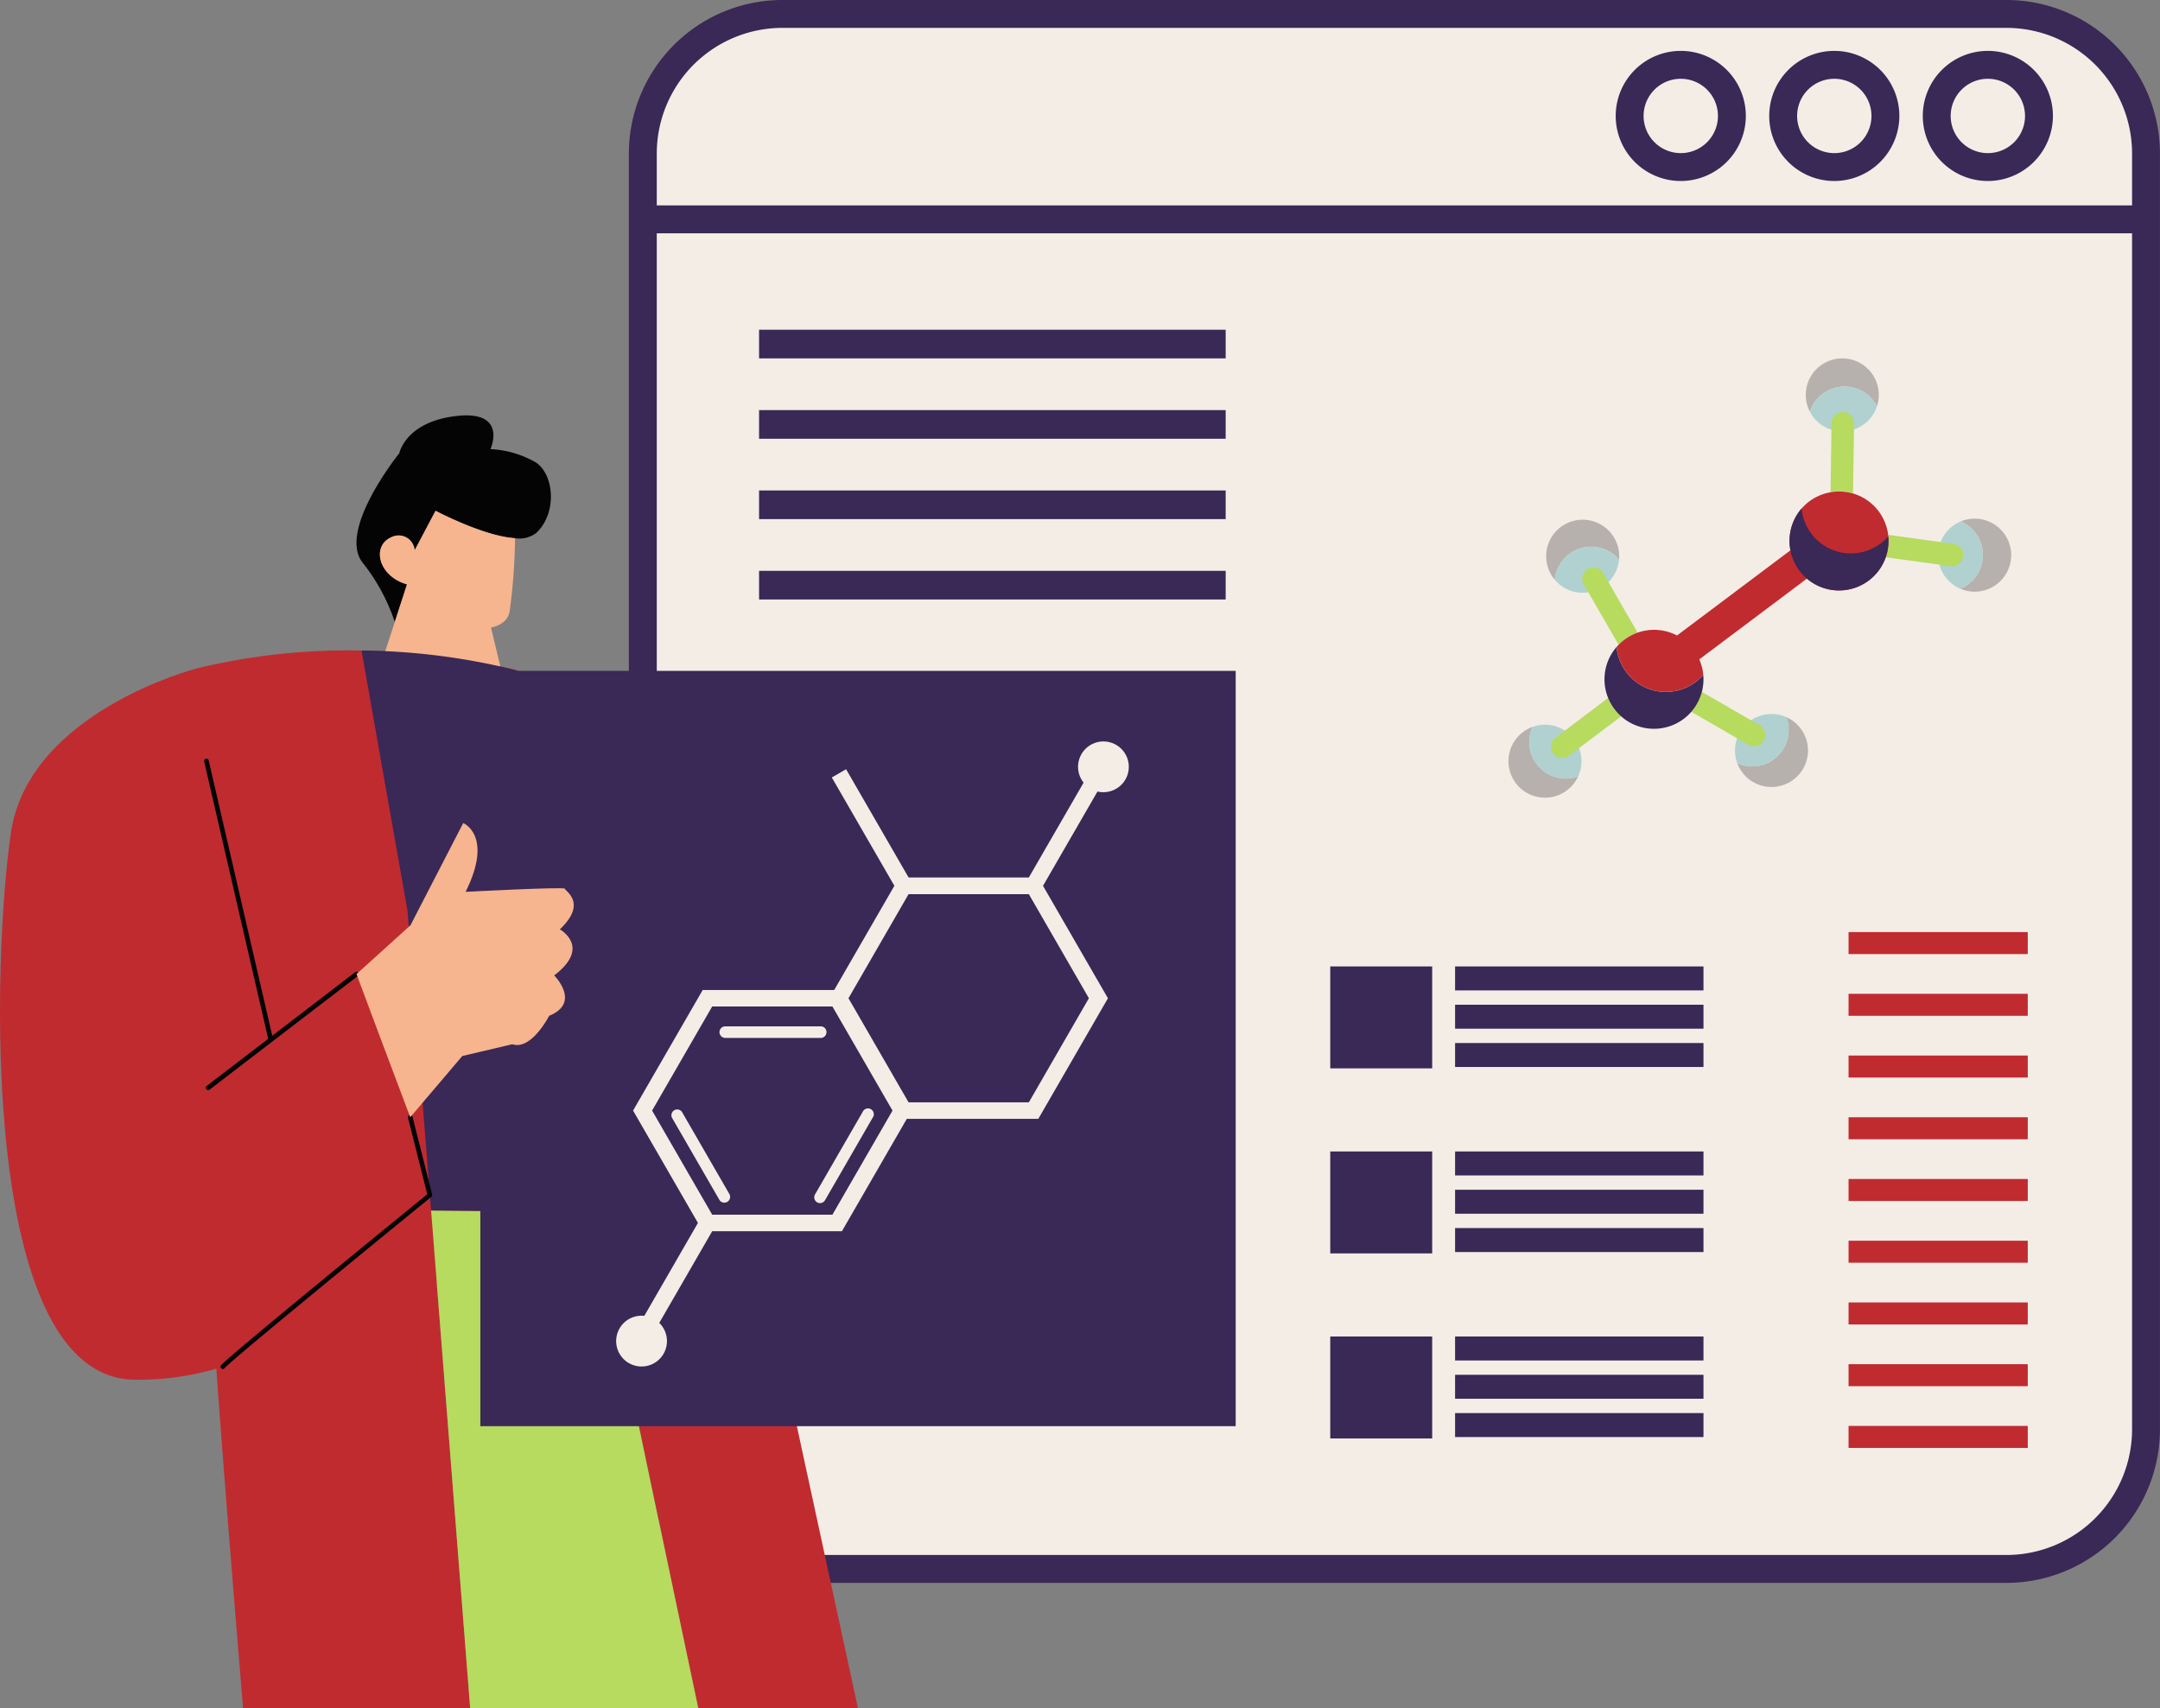 <svg id="Group_5060" data-name="Group 5060" xmlns="http://www.w3.org/2000/svg" xmlns:xlink="http://www.w3.org/1999/xlink" width="185.927" height="147.065" viewBox="0 0 185.927 147.065">
  <rect x="0" y="0" width="185.927" height="147.065" fill="#808080" stroke="none"/>
  <defs>
    <clipPath id="clip-path">
      <rect id="Rectangle_778" data-name="Rectangle 778" width="185.927" height="147.065" fill="none"/>
    </clipPath>
  </defs>
  <g id="Group_5059" data-name="Group 5059" clip-path="url(#clip-path)">
    <path id="Path_7541" data-name="Path 7541" d="M228.257,136.319H127.671a14.4,14.4,0,0,1-14.4-14.4V16.864a14.4,14.4,0,0,1,14.4-14.4H228.257a14.4,14.4,0,0,1,14.4,14.4V121.916a14.4,14.4,0,0,1-14.4,14.4" transform="translate(-57.935 -1.258)" fill="#f3ede6"/>
    <path id="Path_7542" data-name="Path 7542" d="M229.39,136.263H124.022a13.229,13.229,0,0,1-13.214-13.214V13.215A13.229,13.229,0,0,1,124.022,0H229.39A13.229,13.229,0,0,1,242.6,13.215V123.048a13.229,13.229,0,0,1-13.214,13.214M124.022,2.4A10.824,10.824,0,0,0,113.21,13.215V123.048a10.824,10.824,0,0,0,10.812,10.812H229.39A10.824,10.824,0,0,0,240.2,123.048V13.215A10.824,10.824,0,0,0,229.39,2.4Z" transform="translate(-56.677 -0.001)" fill="#3a2856"/>
    <rect id="Rectangle_751" data-name="Rectangle 751" width="129.382" height="2.402" transform="translate(54.966 17.682)" fill="#3a2856"/>
    <path id="Path_7543" data-name="Path 7543" d="M344.4,20.163a5.6,5.6,0,1,1,5.6-5.6,5.609,5.609,0,0,1-5.6,5.6m0-8.8a3.2,3.2,0,1,0,3.2,3.2,3.2,3.2,0,0,0-3.2-3.2" transform="translate(-173.291 -4.582)" fill="#3a2856"/>
    <path id="Path_7544" data-name="Path 7544" d="M317.345,20.163a5.6,5.6,0,1,1,5.6-5.6,5.609,5.609,0,0,1-5.6,5.6m0-8.8a3.2,3.2,0,1,0,3.2,3.2,3.2,3.2,0,0,0-3.2-3.2" transform="translate(-159.454 -4.582)" fill="#3a2856"/>
    <path id="Path_7545" data-name="Path 7545" d="M290.292,20.163a5.6,5.6,0,1,1,5.6-5.6,5.609,5.609,0,0,1-5.6,5.6m0-8.8a3.2,3.2,0,1,0,3.2,3.2,3.2,3.2,0,0,0-3.2-3.2" transform="translate(-145.616 -4.582)" fill="#3a2856"/>
    <path id="Path_7546" data-name="Path 7546" d="M82.593,164.412v0c-.1.14-5.76,5.245-5.76,5.245l-6.652-.186-14.906-.419-14.78-.414s-4.081-2.374-4.554-4.229c0-.02-.01-.039-.014-.06a6.323,6.323,0,0,1-.053-1.125c0-.033,0-.066,0-.1.02-1.634.211-4.549.455-7.7.031-.392.062-.788.095-1.186.22-2.747.468-5.57.671-7.8.038-.418.075-.814.109-1.186.173-1.885.292-3.116.292-3.116l-.529-4.684-.135-1.185-.882-7.8-.134-1.185-.882-7.8L34.8,118.3l-.239-2.118A55.23,55.23,0,0,1,48.8,114.629a57.062,57.062,0,0,1,13.356,1.706,50.762,50.762,0,0,1,6.125,1.968q1.38.542,2.766,1.186a48.108,48.108,0,0,1,4.766,2.552s.236,2.055.592,5.247c.042.379.086.775.132,1.185.248,2.248.542,4.932.848,7.8.042.391.085.787.126,1.185.271,2.543.548,5.2.807,7.8.04.4.079.792.12,1.186.08.82.237,2.432.237,2.432.181,1.89,4.044,14.722,3.919,15.537" transform="translate(-17.678 -58.629)" fill="#c02b30"/>
    <path id="Path_7547" data-name="Path 7547" d="M63.377,85.913a16.668,16.668,0,0,1,2.735,5.062l1.051-3.236c-2.479-.7-3.057-3.305-1.363-4.049A1.384,1.384,0,0,1,67.823,84.8v.009l1.8-3.4s4.146,2.194,6.842,2.36a2.416,2.416,0,0,0,1.812-.442c1.829-1.7,1.562-5,0-6.067a8.649,8.649,0,0,0-3.926-1.16s1.517-3.346-2.9-2.855S66.5,76.456,66.5,76.456s-5.4,6.692-3.123,9.458" transform="translate(-32.131 -37.438)" fill="#040404"/>
    <path id="Path_7548" data-name="Path 7548" d="M66.943,103.511s5.14,3.238,10.511.512l-.95-3.967s1.446-.2,1.612-1.442a50.118,50.118,0,0,0,.459-6.248c-2.7-.166-6.842-2.36-6.842-2.36l-1.8,3.4V93.4a1.384,1.384,0,0,0-2.023-1.107c-1.694.744-1.115,3.347,1.364,4.049l-1.052,3.237Z" transform="translate(-34.24 -46.037)" fill="#f6b58e"/>
    <path id="Path_7549" data-name="Path 7549" d="M56.358,219.507l2.878,36.64H39.687c-1.915-23.1-3.356-42.162-2.927-42.5a.548.548,0,0,1,.2-.069c1.437-.312,9.724-.352,18.911-.292Z" transform="translate(-18.763 -109.082)" fill="#c02b30"/>
    <path id="Path_7550" data-name="Path 7550" d="M127.41,256.325H113.662c-1.538-7.288-4.671-22.158-7.606-36.221l-1.354-6.493c7.6.1,13.5.214,13.5.214l.264,1.219Z" transform="translate(-53.555 -109.26)" fill="#c02b30"/>
    <path id="Path_7551" data-name="Path 7551" d="M98.96,256.171H79.326l-2.878-36.64-.489-6.222c4.712.03,9.66.087,14.042.147.443,2.123.9,4.3,1.353,6.493,2.935,14.064,6.068,28.934,7.606,36.221" transform="translate(-38.852 -109.106)" fill="#b6db5e"/>
    <path id="Path_7552" data-name="Path 7552" d="M83.733,162.985c-4.382-.06-9.33-.117-14.042-.147l-2.024-25.772-3.962-22.433a57.062,57.062,0,0,1,13.356,1.706c.421,5.214,1.556,19.824,1.411,20.51-.067.319,2.342,12.1,5.26,26.136" transform="translate(-32.585 -58.634)" fill="#3a2856"/>
    <path id="Path_7553" data-name="Path 7553" d="M16.883,117.817S2.489,121.541.941,131.934s-2.875,46.879,10.614,47.1,22.776-11.278,22.112-11.5-16.784-49.719-16.784-49.719" transform="translate(0 -60.262)" fill="#c02b30"/>
    <path id="Path_7554" data-name="Path 7554" d="M36.474,181.426a.2.2,0,0,1-.122-.359l12.767-9.785a.2.2,0,0,1,.244.318L36.6,181.384a.2.2,0,0,1-.122.042" transform="translate(-18.554 -87.588)" fill="#040404"/>
    <path id="Path_7555" data-name="Path 7555" d="M41.705,158.084a.2.2,0,0,1-.195-.155l-5.541-24a.2.2,0,1,1,.39-.09l5.541,24a.2.2,0,0,1-.15.24.206.206,0,0,1-.045.005" transform="translate(-18.395 -68.377)" fill="#040404"/>
    <path id="Path_7556" data-name="Path 7556" d="M39.057,218.347a.2.2,0,0,1-.164-.312c.436-.623,15.568-12.952,17.76-14.737l-1.658-6.579a.2.2,0,0,1,.388-.1l1.69,6.7a.2.2,0,0,1-.068.2c-6.95,5.657-17.42,14.25-17.784,14.737a.205.205,0,0,1-.164.082" transform="translate(-19.875 -100.492)" fill="#040404"/>
    <rect id="Rectangle_752" data-name="Rectangle 752" width="65.019" height="65.019" transform="translate(41.346 57.751)" fill="#3a2856"/>
    <path id="Path_7557" data-name="Path 7557" d="M150.514,135.031a2.184,2.184,0,1,0-1.7-.822l-4.713,8.162H133.749l-5.378-9.316-1.229.709,5.384,9.325-5.179,8.97h-11.32l-5.993,10.38,5.584,9.671-4.617,8a2.28,2.28,0,0,0-.233-.013,2.186,2.186,0,1,0,1.521.619l4.557-7.894h11.167l5.583-9.671h11.32l5.993-10.38-5.588-9.679,4.688-8.119a2.188,2.188,0,0,0,.506.061M127.193,171.4H116.845l-5.173-8.961,5.173-8.961h10.348l5.174,8.961Zm22.077-18.632L144.1,161.73H133.749l-5.173-8.961,5.173-8.961H144.1Z" transform="translate(-55.541 -66.836)" fill="#f3ede6"/>
    <path id="Path_7558" data-name="Path 7558" d="M127.16,181.857h8.211a.5.5,0,1,0,0-.993H127.16a.5.5,0,0,0,0,.993" transform="translate(-64.788 -92.51)" fill="#f3ede6"/>
    <path id="Path_7559" data-name="Path 7559" d="M143.721,203.459a.5.5,0,0,0,.679-.182l4.105-7.111a.5.5,0,1,0-.86-.5l-4.106,7.111a.5.5,0,0,0,.182.679" transform="translate(-73.385 -99.956)" fill="#f3ede6"/>
    <path id="Path_7560" data-name="Path 7560" d="M119.186,195.669a.5.5,0,0,0-.86.5l4.106,7.112a.5.5,0,0,0,.86-.5Z" transform="translate(-60.488 -99.956)" fill="#f3ede6"/>
    <path id="Path_7561" data-name="Path 7561" d="M79.831,158.144s2.365,2.349-.43,3.482c0,0-1.531,3.006-3.174,2.447l-4.3,1.013-4.483,5.271c-1.448-3.835-3.418-9.059-4.626-12.325,2.585-2.343,4.645-4.2,4.645-4.2l4.541-8.8s2.629,1.066.205,5.921c0,0,8.566-.449,8.544-.269s2,1.2-.432,3.5c0,0,2.757,1.5-.49,3.968" transform="translate(-32.131 -74.181)" fill="#f6b58e"/>
    <path id="Path_7562" data-name="Path 7562" d="M271.794,132.346a3.142,3.142,0,1,1-3.922-4.263,3.142,3.142,0,0,0,3.922,4.263" transform="translate(-135.951 -65.513)" fill="#b6b1ad"/>
    <path id="Path_7563" data-name="Path 7563" d="M273.672,132.151a3.1,3.1,0,0,1-.678.162,3.142,3.142,0,0,1-3.244-4.425,3.061,3.061,0,0,1,.678-.162,3.142,3.142,0,0,1,3.244,4.425" transform="translate(-137.829 -65.318)" fill="#b0d1d0"/>
    <path id="Path_7564" data-name="Path 7564" d="M310.338,126.373a3.142,3.142,0,1,1-4.218,3.971,3.142,3.142,0,0,0,4.218-3.971" transform="translate(-156.578 -64.639)" fill="#b6b1ad"/>
    <path id="Path_7565" data-name="Path 7565" d="M310.13,126.09a3.109,3.109,0,0,1,.17.676,3.142,3.142,0,0,1-4.388,3.295,3.079,3.079,0,0,1-.17-.676,3.142,3.142,0,0,1,4.388-3.295" transform="translate(-156.37 -64.356)" fill="#b0d1d0"/>
    <path id="Path_7566" data-name="Path 7566" d="M273.188,96.758a3.143,3.143,0,1,1,5.527-1.733,3.143,3.143,0,0,0-5.385,1.05,3.079,3.079,0,0,0-.142.683" transform="translate(-139.353 -46.845)" fill="#b6b1ad"/>
    <path id="Path_7567" data-name="Path 7567" d="M273.967,99.194a3.081,3.081,0,0,1,.142-.683,3.143,3.143,0,0,1,5.385-1.05,3.073,3.073,0,0,1-.142.683,3.143,3.143,0,0,1-5.385,1.05" transform="translate(-140.132 -49.28)" fill="#b0d1d0"/>
    <path id="Path_7568" data-name="Path 7568" d="M345.45,91.635a3.143,3.143,0,1,1-.037,5.793,3.141,3.141,0,0,0,.037-5.793" transform="translate(-176.676 -46.749)" fill="#b6b1ad"/>
    <path id="Path_7569" data-name="Path 7569" d="M343.454,91.885a3.1,3.1,0,0,1,.607.343,3.143,3.143,0,0,1-.643,5.449,3.1,3.1,0,0,1-.607-.343,3.143,3.143,0,0,1,.643-5.449" transform="translate(-174.68 -46.998)" fill="#b0d1d0"/>
    <path id="Path_7570" data-name="Path 7570" d="M318.539,67.741a3.142,3.142,0,1,1,5.774-.465,3.143,3.143,0,0,0-5.484-.169,3.09,3.09,0,0,0-.29.634" transform="translate(-162.749 -32.301)" fill="#b6b1ad"/>
    <path id="Path_7571" data-name="Path 7571" d="M318.909,70.285a3.088,3.088,0,0,1,.29-.634,3.143,3.143,0,0,1,5.484.169,3.092,3.092,0,0,1-.29.635,3.143,3.143,0,0,1-5.484-.17" transform="translate(-163.119 -34.845)" fill="#b0d1d0"/>
    <path id="Path_7572" data-name="Path 7572" d="M283.534,105.572a4.256,4.256,0,0,0-1.636,1.041l-3.015-5.22a.97.97,0,0,1,1.679-.969q1.485,2.575,2.972,5.148" transform="translate(-142.572 -51.112)" fill="#b6db5e"/>
    <path id="Path_7573" data-name="Path 7573" d="M302.933,126.473l-4.911-2.836a4.243,4.243,0,0,0,.906-1.716l4.974,2.872a.969.969,0,0,1-.969,1.679" transform="translate(-152.436 -62.362)" fill="#b6db5e"/>
    <path id="Path_7574" data-name="Path 7574" d="M279.311,124.577q-2.243,1.691-4.485,3.385a.969.969,0,1,1-1.168-1.547l4.532-3.422a4.278,4.278,0,0,0,.978,1.45q.07.069.144.133" transform="translate(-139.768 -62.91)" fill="#b6db5e"/>
    <path id="Path_7575" data-name="Path 7575" d="M322.549,79.509a4.247,4.247,0,0,1,1.936.111q.044-3.015.087-6.028a.969.969,0,1,0-1.938-.027q-.042,2.972-.084,5.943" transform="translate(-164.981 -37.139)" fill="#b6db5e"/>
    <path id="Path_7576" data-name="Path 7576" d="M332.279,96.176l5.567.768a.969.969,0,1,0,.265-1.92l-5.626-.778a4.283,4.283,0,0,1-.146,1.743c-.019.063-.039.125-.061.186" transform="translate(-169.958 -48.207)" fill="#b6db5e"/>
    <path id="Path_7577" data-name="Path 7577" d="M291.227,117.1a4.571,4.571,0,0,1-.095.637c-.009.043-.021.085-.032.127a4.246,4.246,0,0,1-.906,1.716,4.425,4.425,0,0,1-.327.336,4.262,4.262,0,0,1-5.716.056c-.049-.043-.1-.087-.144-.133a4.274,4.274,0,0,1-.977-1.45,4.191,4.191,0,0,1-.229-.764,4.284,4.284,0,0,1-.071-1.153A4.233,4.233,0,0,1,283.761,114a3.96,3.96,0,0,0,.065.45,4.19,4.19,0,0,0,.229.764,4.28,4.28,0,0,0,.978,1.45c.047.046.095.09.144.133a4.261,4.261,0,0,0,5.717-.055,4.519,4.519,0,0,0,.327-.336v0a4.269,4.269,0,0,1,.006.7" transform="translate(-144.608 -58.308)" fill="#3a2856"/>
    <path id="Path_7578" data-name="Path 7578" d="M308.082,92.081c-.019.063-.04.125-.061.187a4.258,4.258,0,0,1-6.787,1.837l-7.9,5.931-1.365,1.024a4.213,4.213,0,0,1,.345,1.33l0,0a4.525,4.525,0,0,1-.327.336,4.261,4.261,0,0,1-5.717.055c-.049-.043-.1-.087-.143-.133a4.277,4.277,0,0,1-.977-1.45,4.2,4.2,0,0,1-.229-.764,4.066,4.066,0,0,1-.064-.45c.051-.061.106-.119.161-.176l.011-.011a4.25,4.25,0,0,1,1.636-1.041,3.988,3.988,0,0,1,.559-.155,4.265,4.265,0,0,1,2.83.4l9.765-7.332A4.28,4.28,0,0,1,300.168,89a4.239,4.239,0,0,1,1.484-1.691,4.275,4.275,0,0,1,1.053-.5,4.118,4.118,0,0,1,.564-.137,4.254,4.254,0,0,1,1.936.11l.015,0a4.265,4.265,0,0,1,2.836,2.778,4.3,4.3,0,0,1,.173.777c.005.045.01.091.015.136a4.3,4.3,0,0,1-.161,1.607" transform="translate(-145.7 -44.297)" fill="#c02b30"/>
    <path id="Path_7579" data-name="Path 7579" d="M323.828,92.717a4.576,4.576,0,0,1-.095.637c-.009.043-.021.085-.032.127a4.246,4.246,0,0,1-.906,1.716,4.423,4.423,0,0,1-.327.336,4.262,4.262,0,0,1-5.717.056c-.049-.043-.1-.087-.144-.133A4.274,4.274,0,0,1,315.63,94a4.191,4.191,0,0,1-.229-.764,4.283,4.283,0,0,1-.071-1.153,4.233,4.233,0,0,1,1.032-2.478,3.947,3.947,0,0,0,.065.45,4.185,4.185,0,0,0,.229.764,4.284,4.284,0,0,0,.977,1.45c.047.046.095.09.144.133a4.261,4.261,0,0,0,5.717-.055,4.519,4.519,0,0,0,.327-.336v0a4.272,4.272,0,0,1,.006.7" transform="translate(-161.283 -45.835)" fill="#3a2856"/>
    <rect id="Rectangle_753" data-name="Rectangle 753" width="40.163" height="2.466" transform="translate(65.339 28.385)" fill="#3a2856"/>
    <rect id="Rectangle_754" data-name="Rectangle 754" width="40.163" height="2.466" transform="translate(65.339 35.303)" fill="#3a2856"/>
    <rect id="Rectangle_755" data-name="Rectangle 755" width="40.163" height="2.466" transform="translate(65.339 42.221)" fill="#3a2856"/>
    <rect id="Rectangle_756" data-name="Rectangle 756" width="40.163" height="2.466" transform="translate(65.339 49.14)" fill="#3a2856"/>
    <rect id="Rectangle_757" data-name="Rectangle 757" width="8.775" height="8.775" transform="translate(114.504 83.194)" fill="#3a2856"/>
    <rect id="Rectangle_758" data-name="Rectangle 758" width="21.381" height="2.063" transform="translate(125.25 83.195)" fill="#3a2856"/>
    <rect id="Rectangle_759" data-name="Rectangle 759" width="21.381" height="2.063" transform="translate(125.25 86.491)" fill="#3a2856"/>
    <rect id="Rectangle_760" data-name="Rectangle 760" width="21.381" height="2.063" transform="translate(125.25 89.788)" fill="#3a2856"/>
    <rect id="Rectangle_761" data-name="Rectangle 761" width="8.775" height="8.775" transform="translate(114.504 99.122)" fill="#3a2856"/>
    <rect id="Rectangle_762" data-name="Rectangle 762" width="21.381" height="2.063" transform="translate(125.25 99.123)" fill="#3a2856"/>
    <rect id="Rectangle_763" data-name="Rectangle 763" width="21.381" height="2.063" transform="translate(125.25 102.419)" fill="#3a2856"/>
    <rect id="Rectangle_764" data-name="Rectangle 764" width="21.381" height="2.063" transform="translate(125.25 105.716)" fill="#3a2856"/>
    <rect id="Rectangle_765" data-name="Rectangle 765" width="8.775" height="8.775" transform="translate(114.504 115.051)" fill="#3a2856"/>
    <rect id="Rectangle_766" data-name="Rectangle 766" width="21.381" height="2.063" transform="translate(125.25 115.051)" fill="#3a2856"/>
    <rect id="Rectangle_767" data-name="Rectangle 767" width="21.381" height="2.063" transform="translate(125.25 118.347)" fill="#3a2856"/>
    <rect id="Rectangle_768" data-name="Rectangle 768" width="21.381" height="2.063" transform="translate(125.25 121.644)" fill="#3a2856"/>
    <rect id="Rectangle_769" data-name="Rectangle 769" width="15.425" height="1.894" transform="translate(159.119 80.236)" fill="#c02b30"/>
    <rect id="Rectangle_770" data-name="Rectangle 770" width="15.425" height="1.894" transform="translate(159.119 85.55)" fill="#c02b30"/>
    <rect id="Rectangle_771" data-name="Rectangle 771" width="15.425" height="1.894" transform="translate(159.119 90.864)" fill="#c02b30"/>
    <rect id="Rectangle_772" data-name="Rectangle 772" width="15.425" height="1.894" transform="translate(159.119 96.178)" fill="#c02b30"/>
    <rect id="Rectangle_773" data-name="Rectangle 773" width="15.425" height="1.894" transform="translate(159.119 101.492)" fill="#c02b30"/>
    <rect id="Rectangle_774" data-name="Rectangle 774" width="15.425" height="1.894" transform="translate(159.119 106.806)" fill="#c02b30"/>
    <rect id="Rectangle_775" data-name="Rectangle 775" width="15.425" height="1.894" transform="translate(159.119 112.12)" fill="#c02b30"/>
    <rect id="Rectangle_776" data-name="Rectangle 776" width="15.425" height="1.894" transform="translate(159.119 117.434)" fill="#c02b30"/>
    <rect id="Rectangle_777" data-name="Rectangle 777" width="15.425" height="1.894" transform="translate(159.119 122.748)" fill="#c02b30"/>
  </g>
</svg>
